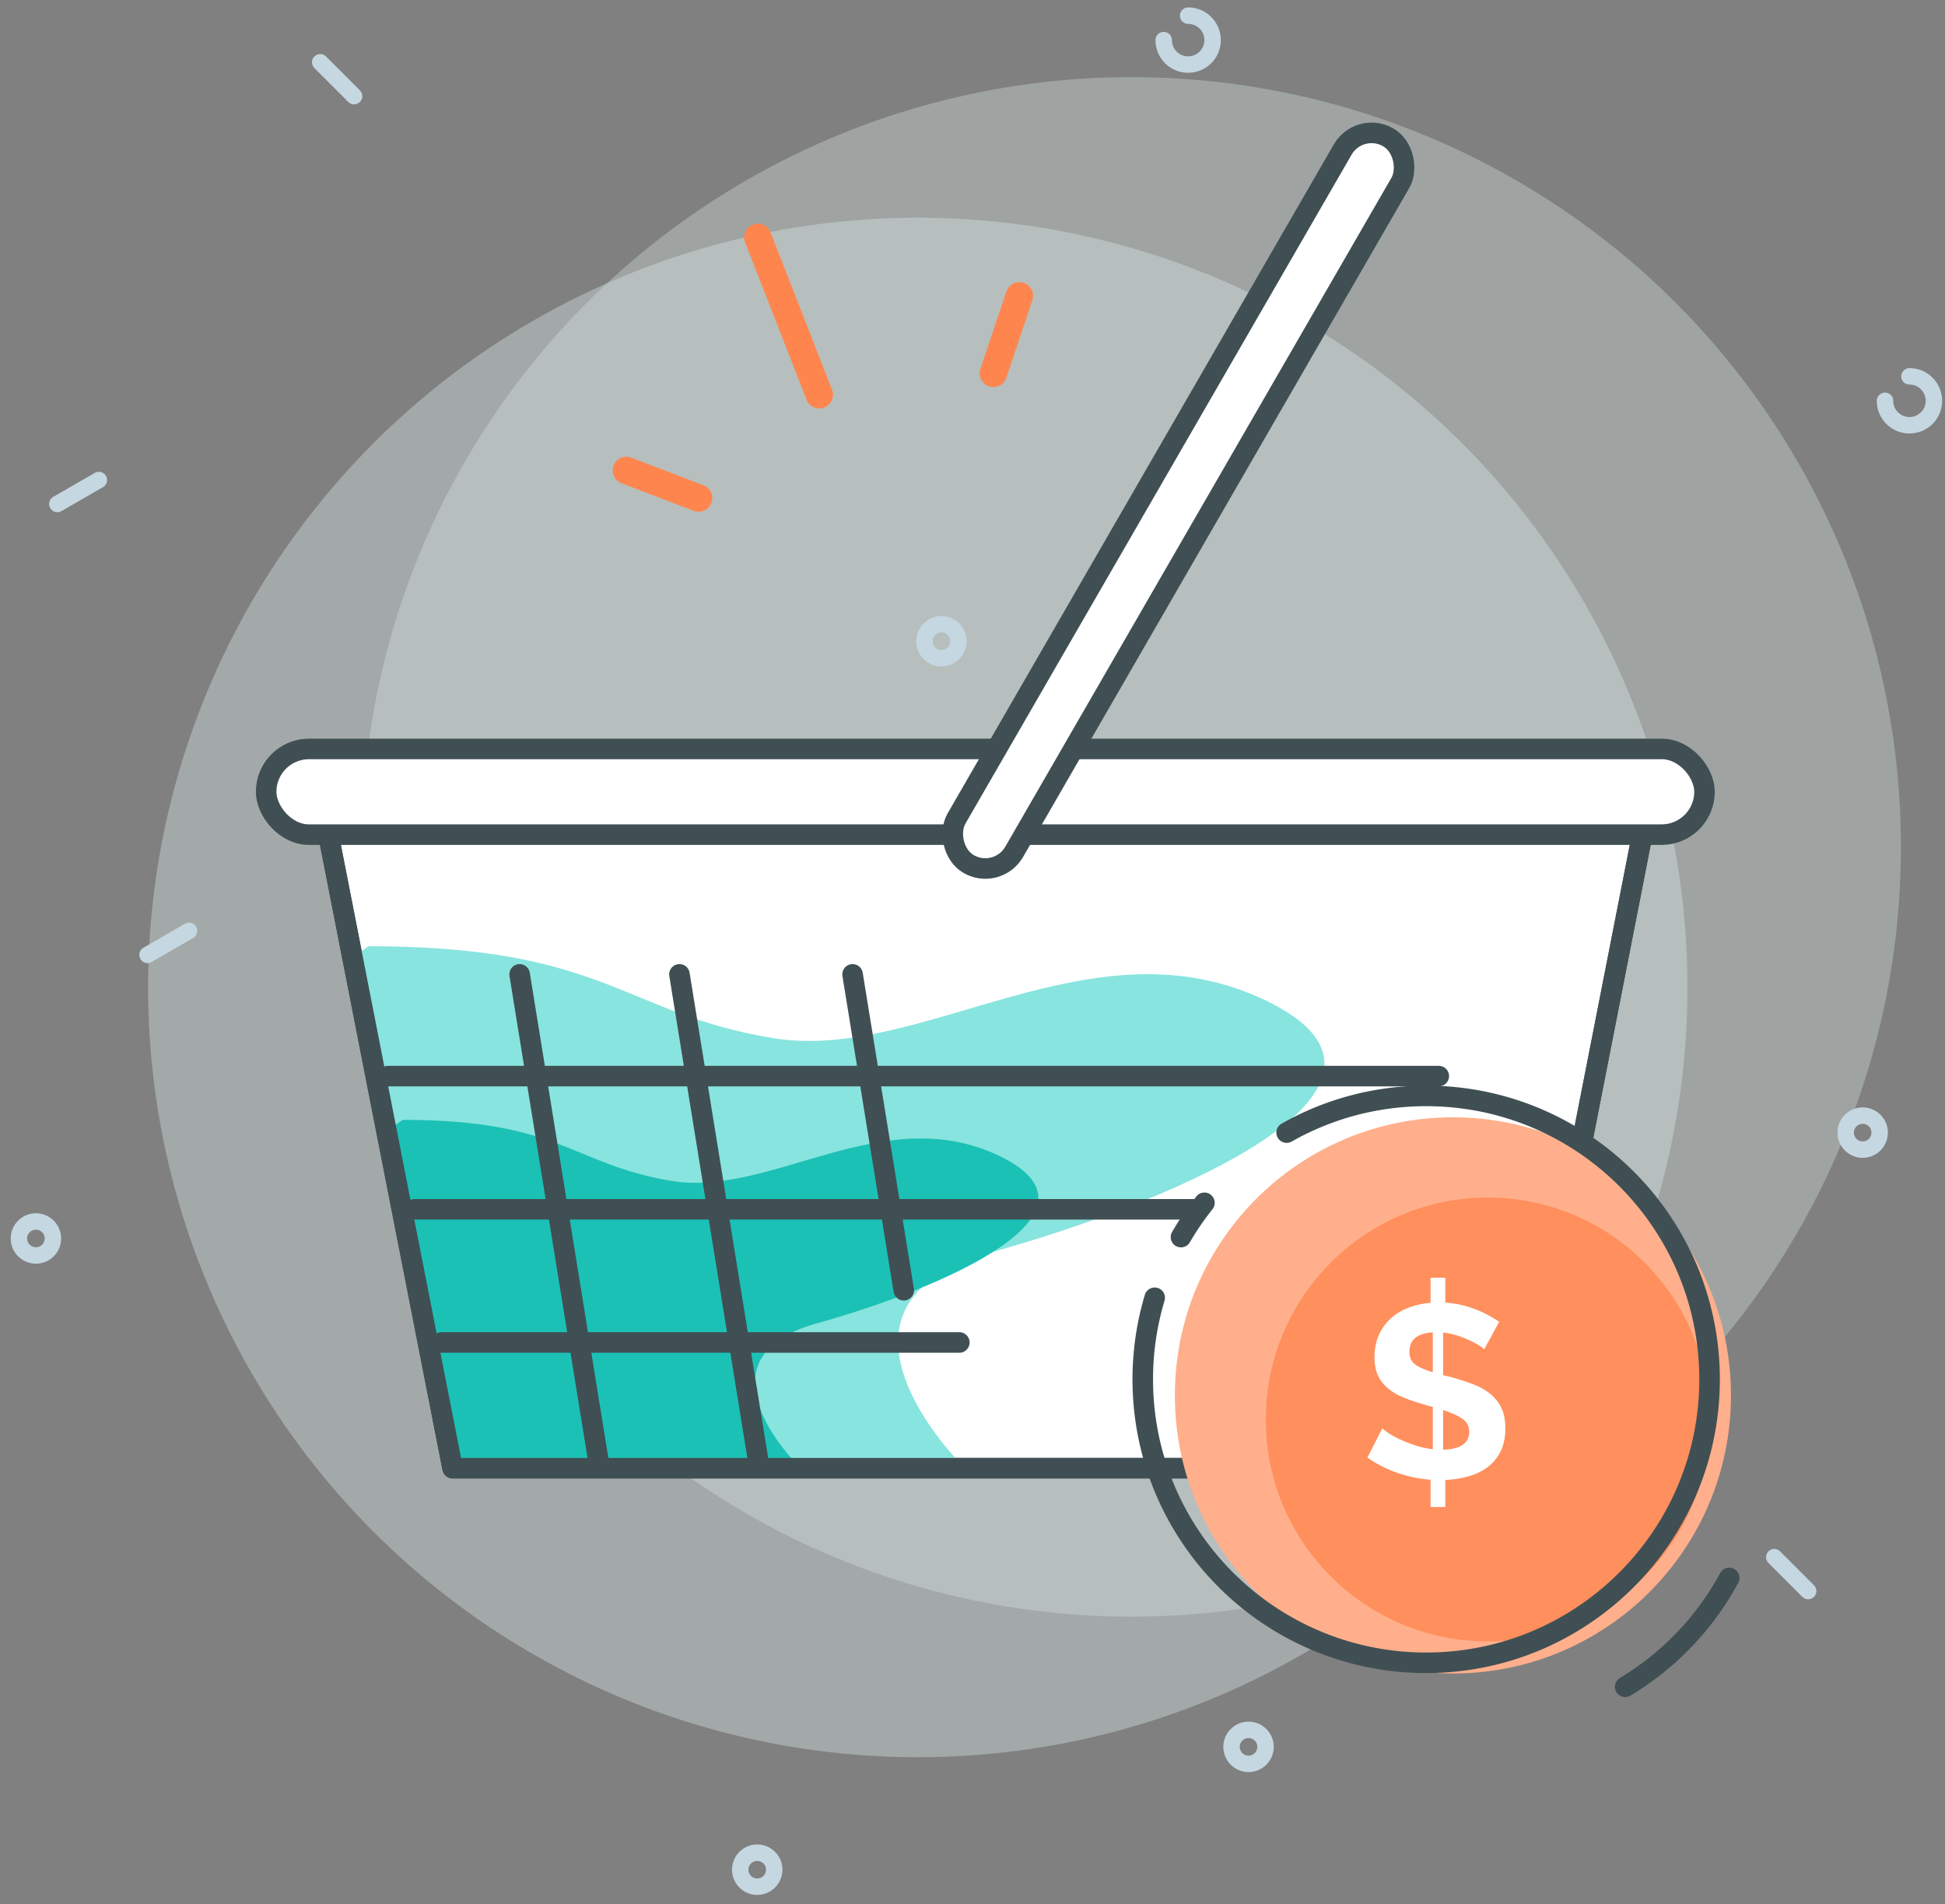 <svg width="142" height="139" viewBox="0 0 142 139" xmlns="http://www.w3.org/2000/svg"><rect x="0" y="0" width="142" height="139" fill="#808080" stroke="none"/><title>Transactions</title><g fill="none" fill-rule="evenodd"><path d="M-10-6h160v160H-10z"/><g transform="translate(10.812 5.335)" fill="#DDECEA"><circle opacity=".383" cx="56.192" cy="66.749" r="56.192"/><ellipse opacity=".336" cx="71.779" cy="56.488" rx="56.192" ry="56.192"/></g><g transform="translate(1.38 1.123)" stroke="#C5D7E0" stroke-width="1.2" stroke-linecap="round"><path d="M24.471 5.896l-2.474-2.474m108.633 111.6l-2.475-2.474M2.807 35.668l3.03-1.75M9.39 68.581l3.03-1.75" fill="#DAE2E6"/><path d="M136.24 28.135a1.785 1.785 0 1 0 1.785-1.785M83.579 1.804A1.785 1.785 0 1 0 85.364.02" stroke-linejoin="round"/><ellipse stroke-linejoin="round" cx="134.61" cy="81.557" rx="1.241" ry="1.241"/><circle stroke-linejoin="round" cx="53.903" cy="135.362" r="1.241"/><ellipse stroke-linejoin="round" cx="1.242" cy="89.284" rx="1.241" ry="1.241"/><ellipse stroke-linejoin="round" cx="89.773" cy="126.395" rx="1.241" ry="1.241"/><ellipse stroke-linejoin="round" cx="67.354" cy="45.687" rx="1.241" ry="1.241"/></g><g transform="translate(19.431 8)"><path stroke="#404F54" stroke-width="1.5" stroke-linecap="round" stroke-linejoin="round" fill="#FFF" d="M3.89 49.588h97.231l-9.723 49.589H13.612z"/><path d="M6.253 61.929l7.643 36.955 36.831-.017s-11.646-11.592 2.18-15.439c13.825-3.846 32.936-12.162 20.136-18.362-12.8-6.2-25.12 4.53-36.068 2.71-10.949-1.819-12.16-6.702-29.507-6.702l-1.215.855z" fill="#88E4DE"/><path d="M9.17 74.316l5.08 24.568 24.486-.011s-7.742-7.707 1.45-10.264c9.19-2.557 21.895-8.086 13.386-12.207-8.51-4.122-16.7 3.011-23.978 1.802-7.279-1.21-8.085-4.456-19.617-4.456l-.807.568z" fill="#1CC1B6"/><path stroke="#404F54" stroke-width="1.5" stroke-linecap="round" stroke-linejoin="round" d="M3.89 49.588h97.231l-9.723 49.589H13.612z"/><rect stroke="#404F54" stroke-width="1.5" stroke-linecap="round" fill="#FFF" y="46.671" width="105.011" height="6.257" rx="3.129"/><path d="M8.901 70.553h76.71m-74.765 9.724H68.11M12.79 90h37.818m-26.31 8.882l-5.792-35.755m17.46 35.755l-5.792-35.755m16.376 23.06l-3.736-23.06" stroke="#404F54" stroke-width="1.5" stroke-linecap="round"/><rect stroke="#404F54" stroke-width="1.5" stroke-linecap="round" fill="#FFF" transform="rotate(30 66.604 28.55)" x="64.173" y="-2.078" width="4.862" height="61.256" rx="2.431"/></g><g transform="translate(83.431 80)"><ellipse fill="#FFAF8B" cx="22.643" cy="21.862" rx="20.3" ry="20.3"/><ellipse fill="#FF8F5C" cx="25.182" cy="23.621" rx="16.199" ry="16.199"/><path d="M4.502 7.804a20.735 20.735 0 0 0-1.711 2.502M.87 14.736A20.692 20.692 0 0 0 0 20.691c0 11.427 9.264 20.69 20.69 20.69 11.428 0 20.691-9.263 20.691-20.69C41.381 9.264 32.118 0 20.691 0c-3.704 0-7.18.973-10.188 2.678" stroke="#404F54" stroke-width="1.5" stroke-linecap="round"/><path d="M24.926 18.5c-.071-.085-.206-.186-.404-.306a7.396 7.396 0 0 0-1.589-.71 5.081 5.081 0 0 0-1.006-.206v3.107l.45.107a18.44 18.44 0 0 1 1.696.54c.51.19.94.43 1.293.717.354.288.626.632.818 1.033.191.401.287.895.287 1.482 0 .658-.117 1.22-.35 1.688a3.19 3.19 0 0 1-.952 1.149c-.401.3-.868.524-1.4.673a7.288 7.288 0 0 1-1.68.26v1.976h-1.077v-1.993a9.317 9.317 0 0 1-2.452-.512 8.876 8.876 0 0 1-2.164-1.104l1.096-2.137c.096.095.26.221.494.377.233.155.515.308.844.458.329.15.694.29 1.095.422.401.131.817.221 1.248.269v-3.089a6.373 6.373 0 0 1-.646-.18c-.61-.167-1.14-.35-1.59-.547a4.178 4.178 0 0 1-1.122-.7c-.3-.27-.524-.581-.673-.934-.15-.353-.225-.775-.225-1.266 0-.599.105-1.135.314-1.608.21-.472.497-.876.862-1.212.366-.335.8-.598 1.302-.79a5.891 5.891 0 0 1 1.617-.359v-1.832h1.077v1.814c.79.06 1.518.222 2.182.485a8.74 8.74 0 0 1 1.75.916l-1.095 2.011zm-1.095 6.015c0-.407-.168-.724-.503-.952-.335-.227-.802-.437-1.4-.628v2.89c1.269-.035 1.903-.472 1.903-1.31zm-4.364-5.836c0 .407.14.715.422.924.282.21.71.399 1.284.566V17.26c-1.137.072-1.706.545-1.706 1.419z" fill="#FFF"/><path d="M35.22 43.133a20.79 20.79 0 0 0 7.595-7.945" stroke="#404F54" stroke-width="1.5" stroke-linecap="round"/></g><path d="M59.814 28.814l-4.489-11.49m17.2 9.931l1.9-5.662M51.004 36.357L45.73 34.34" stroke="#FF854F" stroke-width="2" stroke-linecap="round"/></g></svg>